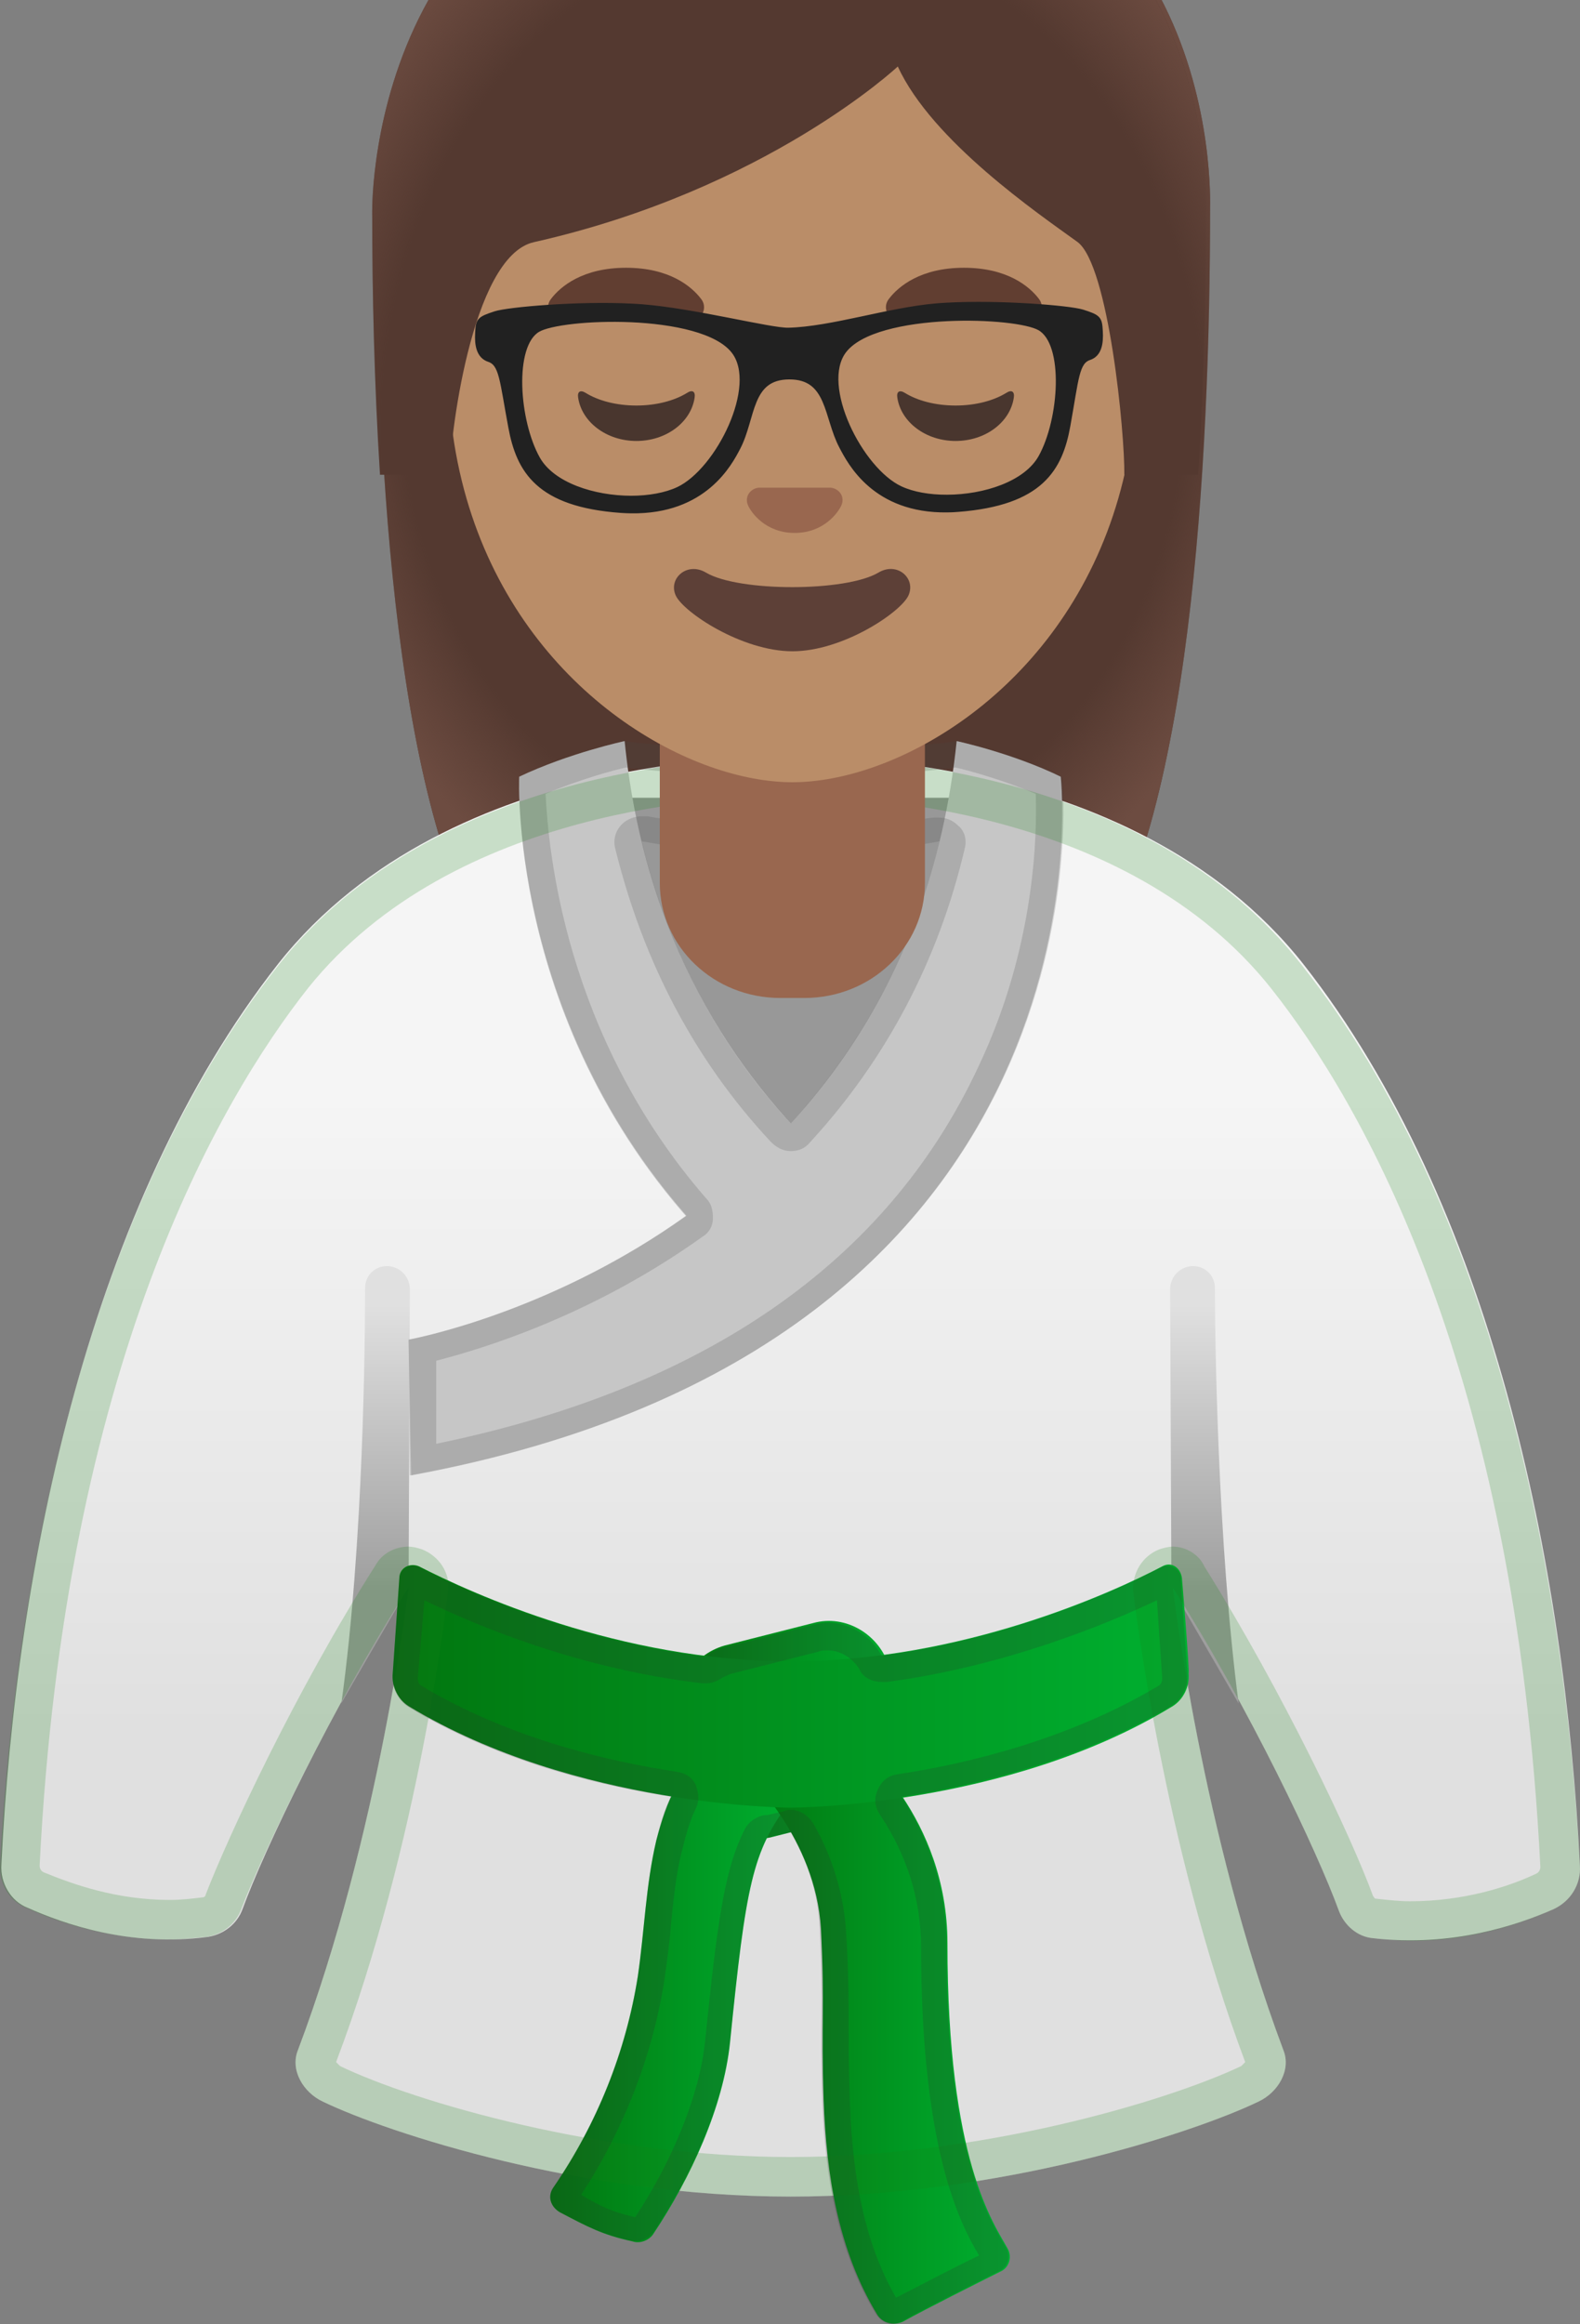 <?xml version="1.0" encoding="UTF-8" standalone="no"?>
<!-- Generator: Adobe Illustrator 24.0.3, SVG Export Plug-In . SVG Version: 6.00 Build 0)  -->

<svg
   version="1.1"
   id="Layer_1"
   x="0px"
   y="0px"
   viewBox="0 0 119.917 176.282"
   xml:space="preserve"
   sodipodi:docname="greenbelt.svg"
   inkscape:version="1.1.1 (3bf5ae0d25, 2021-09-20, custom)"
   width="119.917"
   height="176.282"
   xmlns:inkscape="http://www.inkscape.org/namespaces/inkscape"
   xmlns:sodipodi="http://sodipodi.sourceforge.net/DTD/sodipodi-0.dtd"
   xmlns:xlink="http://www.w3.org/1999/xlink"
   xmlns="http://www.w3.org/2000/svg"
   xmlns:svg="http://www.w3.org/2000/svg"><rect x="0" y="0" width="119.917" height="176.282" fill="#808080" stroke="none"/><defs
   id="defs56"><linearGradient
     inkscape:collect="always"
     id="linearGradient3016"><stop
       style="stop-color:#01760f;stop-opacity:1"
       offset="0"
       id="stop3012" /><stop
       style="stop-color:#00b030;stop-opacity:1"
       offset="1"
       id="stop3014" /></linearGradient><linearGradient
     inkscape:collect="always"
     id="linearGradient2110"><stop
       style="stop-color:#01760f;stop-opacity:1"
       offset="0"
       id="stop2106" /><stop
       style="stop-color:#00b030;stop-opacity:1"
       offset="1"
       id="stop2108" /></linearGradient><linearGradient
     inkscape:collect="always"
     id="linearGradient2104"><stop
       style="stop-color:#01760f;stop-opacity:1"
       offset="0"
       id="stop2100" /><stop
       style="stop-color:#00b030;stop-opacity:1"
       offset="1"
       id="stop2102" /></linearGradient><linearGradient
     inkscape:collect="always"
     id="linearGradient1983"><stop
       style="stop-color:#01760f;stop-opacity:1"
       offset="0"
       id="stop1979" /><stop
       style="stop-color:#00b030;stop-opacity:1"
       offset="1"
       id="stop1981" /></linearGradient><linearGradient
     inkscape:collect="always"
     xlink:href="#linearGradient1983"
     id="linearGradient1985"
     x1="60.7"
     y1="102.119"
     x2="80.635"
     y2="102.119"
     gradientUnits="userSpaceOnUse"
     gradientTransform="translate(-3.992,52.213)" /><linearGradient
     inkscape:collect="always"
     xlink:href="#linearGradient3016"
     id="linearGradient1987"
     x1="45.752"
     y1="98.816"
     x2="64.344"
     y2="98.816"
     gradientUnits="userSpaceOnUse"
     gradientTransform="translate(-3.992,52.213)" /><linearGradient
     inkscape:collect="always"
     xlink:href="#linearGradient2110"
     id="linearGradient1989"
     x1="33.787"
     y1="75.68"
     x2="94.213"
     y2="75.68"
     gradientUnits="userSpaceOnUse"
     gradientTransform="translate(-3.992,52.213)" /><linearGradient
     inkscape:collect="always"
     xlink:href="#linearGradient2104"
     id="linearGradient1991"
     x1="55.435"
     y1="79"
     x2="72.932"
     y2="79"
     gradientUnits="userSpaceOnUse"
     gradientTransform="translate(-3.992,52.213)" /><linearGradient
     id="hand_3_"
     gradientUnits="userSpaceOnUse"
     x1="113.339"
     y1="22.747"
     x2="103.056"
     y2="29.823"
     gradientTransform="matrix(1,0,0,-1,0,130)"><stop
       offset="0"
       style="stop-color:#8D5738"
       id="stop69" /><stop
       offset="0.5"
       style="stop-color:#A56C43"
       id="stop71" /></linearGradient><linearGradient
     id="tone_12_"
     gradientUnits="userSpaceOnUse"
     x1="106.945"
     y1="24.495"
     x2="105.318"
     y2="27.114"
     gradientTransform="matrix(1,0,0,-1,0,130)"><stop
       offset="0"
       style="stop-color:#8D5738"
       id="stop78" /><stop
       offset="1"
       style="stop-color:#A56C43;stop-opacity:0"
       id="stop80" /></linearGradient><linearGradient
     id="arm_3_"
     gradientUnits="userSpaceOnUse"
     x1="435.402"
     y1="66.414"
     x2="435.402"
     y2="21.552"
     gradientTransform="rotate(180,262.879,65)"><stop
       offset="0"
       style="stop-color:#8D5738"
       id="stop2-3" /><stop
       offset="0.5"
       style="stop-color:#A56C43"
       id="stop4-6" /></linearGradient><linearGradient
     id="arm_4_"
     gradientUnits="userSpaceOnUse"
     x1="37.188"
     y1="66.414"
     x2="37.188"
     y2="21.552"
     gradientTransform="matrix(1,0,0,-1,0,130)"><stop
       offset="0"
       style="stop-color:#8D5738"
       id="stop9-7" /><stop
       offset="0.5"
       style="stop-color:#A56C43"
       id="stop11-5" /></linearGradient><linearGradient
     id="shadow_4_"
     gradientUnits="userSpaceOnUse"
     x1="26.494"
     y1="22.38"
     x2="31.461"
     y2="16.134"
     gradientTransform="matrix(1,-0.009,-0.009,-1,0.161,130.191)"><stop
       offset="0"
       style="stop-color:#8D5738"
       id="stop29" /><stop
       offset="0.5"
       style="stop-color:#A56C43;stop-opacity:0"
       id="stop31" /></linearGradient><linearGradient
     id="hand_4_"
     gradientUnits="userSpaceOnUse"
     x1="13.984"
     y1="24.347"
     x2="28.702"
     y2="30.102"
     gradientTransform="matrix(1,0,0,-1,0,130)"><stop
       offset="0"
       style="stop-color:#8D5738"
       id="stop88" /><stop
       offset="0.5"
       style="stop-color:#A56C43"
       id="stop90" /></linearGradient><linearGradient
     id="tone_15_"
     gradientUnits="userSpaceOnUse"
     x1="20.895"
     y1="25.176"
     x2="23.124"
     y2="27.936"
     gradientTransform="matrix(1,0,0,-1,0,130)"><stop
       offset="0"
       style="stop-color:#8D5738"
       id="stop97" /><stop
       offset="1"
       style="stop-color:#A56C43;stop-opacity:0"
       id="stop99" /></linearGradient><radialGradient
     id="SVGID_1_-3"
     cx="107.177"
     cy="85.792"
     r="11.312"
     gradientTransform="matrix(1,0,0,0.491,-36.133,-0.969)"
     gradientUnits="userSpaceOnUse"><stop
       offset="0.728"
       style="stop-color:#6D4C41;stop-opacity:0"
       id="stop109" /><stop
       offset="1"
       style="stop-color:#6D4C41"
       id="stop111" /></radialGradient><radialGradient
     id="SVGID_2_-5"
     cx="97.518"
     cy="91.302"
     r="3.343"
     gradientTransform="matrix(-0.906,0.424,-0.314,-0.672,199.217,59.505)"
     gradientUnits="userSpaceOnUse"><stop
       offset="0.663"
       style="stop-color:#6D4C41"
       id="stop116" /><stop
       offset="1"
       style="stop-color:#6D4C41;stop-opacity:0"
       id="stop118" /></radialGradient><radialGradient
     id="SVGID_3_-6"
     cx="106.772"
     cy="97.86"
     r="14.684"
     gradientTransform="matrix(-0.075,-0.997,0.831,-0.062,0.158,142.594)"
     gradientUnits="userSpaceOnUse"><stop
       offset="0.725"
       style="stop-color:#6D4C41;stop-opacity:0"
       id="stop123" /><stop
       offset="1"
       style="stop-color:#6D4C41"
       id="stop125" /></radialGradient><radialGradient
     id="SVGID_4_"
     cx="56.412"
     cy="100.253"
     r="14.684"
     gradientTransform="matrix(0.075,-0.997,-0.831,-0.062,133.6,92.524)"
     gradientUnits="userSpaceOnUse"><stop
       offset="0.725"
       style="stop-color:#6D4C41;stop-opacity:0"
       id="stop130" /><stop
       offset="1"
       style="stop-color:#6D4C41"
       id="stop132" /></radialGradient><radialGradient
     id="SVGID_5_"
     cx="58.967"
     cy="85.792"
     r="11.312"
     gradientTransform="matrix(-1,0,0,0.491,115.934,-0.969)"
     gradientUnits="userSpaceOnUse"><stop
       offset="0.728"
       style="stop-color:#6D4C41;stop-opacity:0"
       id="stop137" /><stop
       offset="1"
       style="stop-color:#6D4C41"
       id="stop139" /></radialGradient><radialGradient
     id="SVGID_6_"
     cx="45.496"
     cy="90.16"
     r="3.343"
     gradientTransform="matrix(0.906,0.424,0.314,-0.672,-23.728,80.785)"
     gradientUnits="userSpaceOnUse"><stop
       offset="0.663"
       style="stop-color:#6D4C41"
       id="stop144" /><stop
       offset="1"
       style="stop-color:#6D4C41;stop-opacity:0"
       id="stop146" /></radialGradient><radialGradient
     id="SVGID_7_"
     cx="72.532"
     cy="105.845"
     r="17.211"
     gradientTransform="matrix(0.308,0.952,0.706,-0.228,-24.247,-22.575)"
     gradientUnits="userSpaceOnUse"><stop
       offset="0.699"
       style="stop-color:#6D4C41;stop-opacity:0"
       id="stop172" /><stop
       offset="1"
       style="stop-color:#6D4C41"
       id="stop174" /></radialGradient><radialGradient
     id="SVGID_8_"
     cx="55.658"
     cy="125.824"
     r="4.513"
     gradientTransform="matrix(0.881,0.473,0.56,-1.045,-63.538,108.704)"
     gradientUnits="userSpaceOnUse"><stop
       offset="0.58"
       style="stop-color:#6D4C41"
       id="stop179" /><stop
       offset="1"
       style="stop-color:#6D4C41;stop-opacity:0"
       id="stop181" /></radialGradient><radialGradient
     id="SVGID_9_"
     cx="152.812"
     cy="57.256"
     r="13.873"
     gradientTransform="matrix(-0.938,-0.394,-0.218,0.528,221.9,41.724)"
     gradientUnits="userSpaceOnUse"><stop
       offset="0.699"
       style="stop-color:#6D4C41;stop-opacity:0"
       id="stop186" /><stop
       offset="1"
       style="stop-color:#6D4C41"
       id="stop188" /></radialGradient><radialGradient
     id="SVGID_10_"
     cx="54.2"
     cy="122.18"
     r="4.142"
     gradientTransform="matrix(1,0,0,-1.223,0,157.1)"
     gradientUnits="userSpaceOnUse"><stop
       offset="0.702"
       style="stop-color:#6D4C41;stop-opacity:0"
       id="stop193" /><stop
       offset="1"
       style="stop-color:#6D4C41"
       id="stop195" /></radialGradient><radialGradient
     id="SVGID_11_"
     cx="55.856"
     cy="113.297"
     r="7.769"
     gradientTransform="matrix(-0.966,-0.26,-0.243,0.904,135.122,-72.924)"
     gradientUnits="userSpaceOnUse"><stop
       offset="0.66"
       style="stop-color:#6D4C41;stop-opacity:0"
       id="stop200" /><stop
       offset="1"
       style="stop-color:#6D4C41"
       id="stop202" /></radialGradient><radialGradient
     id="SVGID_12_"
     cx="51.66"
     cy="107.158"
     r="8.156"
     gradientTransform="matrix(0.991,0.136,0.192,-1.392,-19.911,164.583)"
     gradientUnits="userSpaceOnUse"><stop
       offset="0.598"
       style="stop-color:#6D4C41;stop-opacity:0"
       id="stop207" /><stop
       offset="1"
       style="stop-color:#6D4C41"
       id="stop209" /></radialGradient><radialGradient
     id="hairHighlights_3_"
     cx="64.333"
     cy="65.537"
     r="49.788"
     gradientTransform="matrix(1,0,0,-1.214,0,141.995)"
     gradientUnits="userSpaceOnUse"><stop
       offset="0.794"
       style="stop-color:#6D4C41;stop-opacity:0"
       id="stop170" /><stop
       offset="1"
       style="stop-color:#6D4C41"
       id="stop172-6" /></radialGradient><radialGradient
     id="hairHighlights_2_"
     cx="64"
     cy="69.562"
     r="47.532"
     gradientTransform="matrix(1,0,0,-1.19,0,141.221)"
     gradientUnits="userSpaceOnUse"><stop
       offset="0.794"
       style="stop-color:#6D4C41;stop-opacity:0"
       id="stop20" /><stop
       offset="1"
       style="stop-color:#6D4C41"
       id="stop22" /></radialGradient></defs><sodipodi:namedview
   id="namedview54"
   pagecolor="#ffffff"
   bordercolor="#eeeeee"
   borderopacity="1"
   inkscape:pageshadow="0"
   inkscape:pageopacity="0"
   inkscape:pagecheckerboard="0"
   showgrid="false"
   inkscape:zoom="2.093699"
   inkscape:cx="-202.03477"
   inkscape:cy="99.345703"
   inkscape:window-width="2560"
   inkscape:window-height="1000"
   inkscape:window-x="1920"
   inkscape:window-y="0"
   inkscape:window-maximized="1"
   inkscape:current-layer="Layer_1"
   inkscape:snap-global="false" />
<linearGradient
   id="SVGID_1_"
   gradientUnits="userSpaceOnUse"
   x1="64"
   y1="719.977"
   x2="64"
   y2="806.526"
   gradientTransform="translate(-3.992,-661.677)">
	<stop
   offset="0.284"
   style="stop-color:#F5F5F5"
   id="stop2" />
	<stop
   offset="0.842"
   style="stop-color:#E0E0E0"
   id="stop4" />
</linearGradient>
<g
   id="hairGroup_1_-3"
   transform="matrix(0.789,0,0,0.789,9.699,-16.865)"><path
     id="hair_10_"
     style="fill:#543930"
     d="m 64.57,2.87 c -41.01,0 -40.68,37.92 -40.68,38.52 0,24.56 1.88,59.25 11.71,72.9 3.9,5.41 11.43,5.71 11.43,5.71 L 64,119.98 80.97,120 c 0,0 7.54,-0.3 11.43,-5.71 9.83,-13.65 11.71,-48.34 11.71,-72.9 -0.01,-0.6 1.47,-38.52 -39.54,-38.52 z" /><radialGradient
     id="radialGradient201"
     cx="64"
     cy="69.562"
     r="47.532"
     gradientTransform="matrix(1,0,0,-1.19,0,141.221)"
     gradientUnits="userSpaceOnUse"><stop
       offset="0.794"
       style="stop-color:#6D4C41;stop-opacity:0"
       id="stop197" /><stop
       offset="1"
       style="stop-color:#6D4C41"
       id="stop199" /></radialGradient><path
     id="hairHighlights_1_-6"
     style="fill:url(#hairHighlights_2_)"
     d="m 64.57,2.87 c -41.01,0 -40.68,37.92 -40.68,38.52 0,24.56 1.88,59.25 11.71,72.9 3.9,5.41 11.43,5.71 11.43,5.71 L 64,119.98 80.97,120 c 0,0 7.54,-0.3 11.43,-5.71 9.83,-13.65 11.71,-48.34 11.71,-72.9 -0.01,-0.6 1.47,-38.52 -39.54,-38.52 z" /></g><path
   style="fill:url(#SVGID_1_)"
   d="m 98.908,73.113 c -13.2,-16.7 -38.9,-15.7 -38.9,-15.7 0,0 -25.7,-1 -38.9,15.7 -14.3,18.2 -19.9,45.7 -21,68.3 -0.1,1.4 0.7,2.8 2,3.3 2.7,1.2 7.7,3 13.7,2.2 1.2,-0.2 2.2,-1 2.6,-2.1 1.6,-4.4 6.8,-15.3 12.6,-24.4 0,0 -2.2,18.7 -8.4,35.1 -0.6,1.5 0.4,3.2 1.9,3.9 5,2.4 19.7,7.2 35.5,7.2 15.8,0 30.5,-4.8 35.5,-7.2 1.5,-0.7 2.5,-2.4 1.9,-3.9 -6.2,-16.5 -8.4,-35.1 -8.4,-35.1 5.8,9.1 11,20.1 12.6,24.5 0.4,1.1 1.4,2 2.6,2.1 6,0.7 11,-1 13.7,-2.2 1.3,-0.6 2.1,-1.9 2,-3.3 -1.1,-22.7 -6.7,-50.2 -21,-68.4 z"
   id="path7" />
<linearGradient
   id="SVGID_2_"
   gradientUnits="userSpaceOnUse"
   x1="95.4"
   y1="749.569"
   x2="95.4"
   y2="788.904"
   gradientTransform="translate(-3.992,-661.677)">
	<stop
   offset="0.282"
   style="stop-color:#E0E0E0"
   id="stop9" />
	<stop
   offset="0.836"
   style="stop-color:#9E9E9E"
   id="stop11" />
</linearGradient>
<path
   style="fill:url(#SVGID_2_)"
   d="m 88.908,120.413 -0.1,-22.6 c 0,-1.5 1.7,-2.3 2.8,-1.4 0.4,0.3 0.6,0.8 0.6,1.3 0,3.7 0.2,19.3 1.8,31.5 z"
   id="path14" />
<linearGradient
   id="SVGID_3_"
   gradientUnits="userSpaceOnUse"
   x1="32.499"
   y1="749.569"
   x2="32.499"
   y2="788.904"
   gradientTransform="translate(-3.992,-661.677)">
	<stop
   offset="0.282"
   style="stop-color:#E0E0E0"
   id="stop16" />
	<stop
   offset="0.836"
   style="stop-color:#9E9E9E"
   id="stop18" />
</linearGradient>
<path
   style="fill:url(#SVGID_3_)"
   d="m 31.008,120.413 0.1,-22.6 c 0,-1.5 -1.7,-2.3 -2.8,-1.4 -0.4,0.3 -0.6,0.8 -0.6,1.3 0,3.7 -0.1,19.3 -1.8,31.5 -0.1,0.1 5.1,-8.8 5.1,-8.8 z"
   id="path21" />

<polygon
   style="fill:#989898"
   points="75.9,21.8 64,37.5 51.4,22.3 50.1,8.3 78.2,8.3 "
   id="polygon27"
   transform="translate(-3.992,52.213)" />

<path
   style="fill:#c6c6c6"
   d="m 47.408,56.213 c 0,0 -4.2,0.9 -8,2.7 0,0 -1,20.8 16.1,36.9 l 7.6,-7.5 c -7.5,-6.9 -14.2,-17.1 -15.7,-32.1 z"
   id="path31" />
<path
   style="fill:#c6c6c6"
   d="m 72.608,56.213 c 0,0 4.2,0.9 7.9,2.7 0,0 4.8,43.1 -49.4,53 l -0.1,-10.3 c 0,0 37.6,-6.7 41.6,-45.4 z"
   id="path33" />
<path
   style="fill:url(#linearGradient1991);fill-opacity:1"
   d="m 65.408,137.613 -6.7,1.7 c -2.5,0.7 -5.1,-0.9 -5.8,-3.4 l -1.3,-5.3 c -0.7,-2.5 0.9,-5.1 3.4,-5.8 l 6.7,-1.7 c 2.5,-0.7 5.1,0.9 5.8,3.4 l 1.3,5.3 c 0.6,2.6 -0.9,5.2 -3.4,5.8 z"
   id="path39" /><path
   style="fill:url(#linearGradient1987);fill-opacity:1"
   d="m 55.708,132.113 c -0.5,-0.2 -1.2,-0.2 -1.6,0.2 -2.5,1.9 -3.5,4.2 -4.3,7.3 -0.8,3.4 -0.9,6.9 -1.4,10.3 -0.9,5.7 -3.1,11.2 -6.4,16 -0.5,0.7 -0.2,1.5 0.5,1.9 2.1,1.1 3.2,1.7 5.5,2.2 0.6,0.2 1.3,-0.1 1.6,-0.6 2.8,-4.2 5.3,-9.6 5.8,-14.5 1.2,-11.9 1.7,-14.5 4.5,-18.2 0.4,-0.5 0.6,-1.3 0.3,-1.9 -0.1,-0.4 -0.4,-0.6 -0.8,-0.9 -0.8,-0.8 -2.6,-1.3 -3.7,-1.8 z"
   id="path35" />
<path
   style="fill:url(#linearGradient1985);fill-opacity:1"
   d="m 56.708,134.613 c 0,0 5.2,4.8 5.6,11.7 0.3,6.1 0,6.9 0.2,13 0.2,5.6 1.1,11.4 4.1,16.3 0.4,0.6 1.2,0.8 1.9,0.5 1.8,-1 5.8,-3 7.4,-3.8 0.7,-0.3 0.9,-1.1 0.6,-1.7 -1.1,-2 -4.6,-6.7 -4.6,-23.2 0,-9.6 -6.8,-15 -6.8,-15 z"
   id="path37" />

<path
   style="fill:url(#linearGradient1989);fill-opacity:1"
   d="m 89.708,119.713 c -0.1,-0.8 -0.8,-1.3 -1.5,-0.9 -3.8,2 -15.2,7.2 -28.2,7.2 -13,0 -24.3,-5.2 -28.2,-7.2 -0.7,-0.3 -1.5,0.1 -1.5,0.9 l -0.5,7.2 c -0.1,1 0.4,2 1.2,2.5 12.7,7.7 29,7.7 29,7.7 0,0 16.4,0 29,-7.7 0.8,-0.5 1.3,-1.5 1.2,-2.5 0.1,0 -0.5,-7.2 -0.5,-7.2 z"
   id="path41" />
<g
   style="opacity:0.2"
   id="g45"
   transform="translate(-3.992,52.213)">
	<path
   style="fill:#444444"
   d="m 51.5,6 c 1.4,0.2 6.4,0.7 12.9,0.7 4.3,0 8.4,-0.2 12.1,-0.7 0.9,0.2 3.5,0.9 6.1,2 0.1,3 0,11.6 -4.4,20.8 C 71.3,43.5 57.5,53.1 37.1,57.3 V 51 c 3.5,-0.9 11.8,-3.4 20.2,-9.4 0.5,-0.3 0.8,-0.8 0.8,-1.4 0,-0.6 -0.1,-1.1 -0.5,-1.5 C 46.8,26.3 45.6,12.1 45.4,8 48,6.9 50.6,6.2 51.5,6 m 12.3,4.6 c -3.7,0 -7.3,-0.3 -10.7,-0.9 -0.1,0 -0.2,0 -0.4,0 -0.5,0 -1.1,0.2 -1.5,0.6 -0.5,0.5 -0.7,1.2 -0.5,1.9 2.1,8.5 6,16 11.8,22.2 0.4,0.4 0.9,0.7 1.5,0.7 0.6,0 1.1,-0.2 1.5,-0.7 5.7,-6.2 9.7,-13.7 11.7,-22.2 0.2,-0.7 0,-1.4 -0.5,-1.8 -0.4,-0.4 -0.9,-0.6 -1.5,-0.6 -0.1,0 -0.2,0 -0.3,0 -1.9,0.2 -6,0.8 -11.1,0.8 M 51.4,4 c 0,0 -4.2,0.9 -8,2.7 0,0 -0.8,17.9 12.7,33.3 C 45.6,47.5 35,49.4 35,49.4 l 0.2,10.3 C 89.3,49.7 84.6,6.7 84.6,6.7 80.8,4.9 76.6,4 76.6,4 72.3,4.6 68.1,4.8 64.4,4.8 56.9,4.8 51.4,4 51.4,4 Z m 12.3,8.6 c 5.3,0 9.5,-0.6 11.6,-1 C 73.1,20.7 68.9,27.6 64,33 59.1,27.7 54.9,20.7 52.7,11.6 c 3.9,0.7 7.7,1 11,1 z"
   id="path43" />
</g><g
   style="opacity:0.2;fill:#168212;fill-opacity:1"
   id="g25"
   transform="translate(-3.992,52.213)">
	<path
   style="fill:#168212;fill-opacity:1"
   d="m 64.7,8.2 c 4.1,0 24.8,0.7 35.8,14.6 6.8,8.6 18.5,28.7 20.4,66.6 0,0.2 -0.1,0.4 -0.3,0.5 -2.1,1 -5.5,2.1 -9.6,2.1 -0.8,0 -1.7,-0.1 -2.6,-0.2 -0.1,0 -0.1,-0.1 -0.2,-0.2 -1.6,-4.4 -6.8,-15.4 -12.8,-25 C 95,65.7 94,65.1 93,65.1 c -0.3,0 -0.7,0.1 -1,0.2 -1.3,0.5 -2.1,1.8 -2,3.2 0.1,0.8 2.3,19.2 8.5,35.7 -0.1,0.1 -0.2,0.2 -0.3,0.3 -5.7,2.7 -19.9,6.9 -34.2,6.9 -14.3,0 -28.6,-4.2 -34.2,-6.9 -0.1,-0.1 -0.2,-0.2 -0.3,-0.3 6.3,-16.6 8.4,-34.9 8.5,-35.7 0.2,-1.4 -0.7,-2.7 -2,-3.2 -0.3,-0.1 -0.7,-0.2 -1,-0.2 -1,0 -2,0.5 -2.5,1.4 -6.1,9.6 -11.2,20.6 -12.9,25 0,0.1 -0.1,0.2 -0.2,0.2 -0.8,0.1 -1.7,0.2 -2.5,0.2 -4.1,0 -7.4,-1.2 -9.6,-2.1 C 7.1,89.7 7,89.5 7,89.3 8.9,51.4 20.6,31.3 27.4,22.7 38.5,8.9 59.2,8.2 63.3,8.2 c 0.4,0 0.6,0 0.6,0 h 0.1 0.1 c 0,0 0.2,0 0.6,0 m 0,-3 c -0.5,0 -0.7,0 -0.7,0 0,0 -0.3,0 -0.7,0 C 59,5.2 37,6 25.2,20.9 10.8,39.1 5.2,66.6 4,89.2 c -0.1,1.4 0.7,2.8 2,3.3 2.2,1 6.1,2.4 10.8,2.4 0.9,0 1.9,-0.1 2.9,-0.2 1.2,-0.2 2.2,-1 2.6,-2.1 1.7,-4.4 6.9,-15.3 12.7,-24.4 0,0 -2.2,18.7 -8.4,35.1 -0.6,1.5 0.4,3.2 1.9,3.9 5,2.4 19.7,7.2 35.5,7.2 15.8,0 30.5,-4.8 35.5,-7.2 1.5,-0.7 2.5,-2.4 1.9,-3.9 C 95.2,86.8 93,68.2 93,68.2 c 5.8,9.1 11,20.1 12.6,24.5 0.4,1.1 1.4,2 2.6,2.1 1,0.1 2,0.2 2.9,0.2 4.7,0 8.6,-1.4 10.8,-2.4 1.3,-0.6 2.1,-1.9 2,-3.3 C 122.7,66.7 117.2,39.2 102.8,21 91,5.9 69.1,5.2 64.7,5.2 Z"
   id="path23" />
</g><g
   id="neck"
   transform="matrix(2.107,0,0,2.107,-74.7,-37.869)"><path
     id="neck_1_"
     style="fill:#99674f"
     d="m 64,44.7 h -4.78 v 5.06 c 0,2.29 1.94,4.14 4.34,4.14 h 0.87 c 2.4,0 4.34,-1.85 4.34,-4.14 V 44.7 Z" /></g><g
   id="head-7"
   transform="matrix(0.789,0,0,0.789,9.399,-16.623)"><path
     style="fill:#ba8d68"
     d="m 64.31,16.04 v 0 0 c -17.2,0 -33.13,12.79 -33.13,39.91 0,21.78 13.49,34.67 25.23,38.83 2.8,0.99 5.5,1.49 7.9,1.49 2.38,0 5.07,-0.49 7.85,-1.47 C 83.92,90.66 97.44,77.77 97.44,55.96 97.44,28.83 81.51,16.04 64.31,16.04 Z"
     id="path152" /></g><path
   id="nose-5"
   style="fill:#99674f;stroke-width:0.789"
   d="m 63.324,37.056 c -0.087,-0.032 -0.166,-0.055 -0.252,-0.063 h -5.513 c -0.087,0.008 -0.166,0.032 -0.252,0.063 -0.497,0.205 -0.773,0.718 -0.536,1.27 0.237,0.552 1.333,2.098 3.541,2.098 2.208,0 3.305,-1.546 3.549,-2.098 0.237,-0.552 -0.039,-1.073 -0.536,-1.27 z" /><g
   id="eyebrows-5"
   transform="matrix(0.789,0,0,0.789,9.399,-16.623)"><path
     style="fill:#613e31"
     d="m 55.54,49.82 c -0.93,-1.23 -3.07,-3.01 -7.23,-3.01 -4.16,0 -6.31,1.79 -7.23,3.01 -0.41,0.54 -0.31,1.17 -0.02,1.55 0.26,0.35 1.04,0.68 1.9,0.39 0.86,-0.29 2.54,-1.16 5.35,-1.18 2.81,0.02 4.49,0.89 5.35,1.18 0.86,0.29 1.64,-0.03 1.9,-0.39 0.29,-0.38 0.39,-1.01 -0.02,-1.55 z"
     id="path161-6" /><path
     style="fill:#613e31"
     d="m 88.04,49.82 c -0.93,-1.23 -3.07,-3.01 -7.23,-3.01 -4.16,0 -6.31,1.79 -7.23,3.01 -0.41,0.54 -0.31,1.17 -0.02,1.55 0.26,0.35 1.04,0.68 1.9,0.39 0.86,-0.29 2.54,-1.16 5.35,-1.18 2.81,0.02 4.49,0.89 5.35,1.18 0.86,0.29 1.64,-0.03 1.9,-0.39 0.28,-0.38 0.38,-1.01 -0.02,-1.55 z"
     id="path163" /></g><path
   id="mouth-2"
   style="fill:#5d4037;stroke-width:0.789"
   d="m 66.676,43.429 c -2.484,1.475 -10.624,1.475 -13.101,0 -1.428,-0.844 -2.879,0.45 -2.287,1.743 0.584,1.27 5.024,4.228 8.857,4.228 3.833,0 8.218,-2.958 8.802,-4.228 0.592,-1.293 -0.844,-2.595 -2.272,-1.743 z" /><path
   id="glasses"
   style="fill:#212121;stroke:#212121;stroke-width:0.434;stroke-miterlimit:10"
   d="m 83.483,25.123 c -0.055,-0.939 -0.095,-1.033 -1.333,-1.428 -0.97,-0.308 -6.27,-0.741 -10.261,-0.521 -0.284,0.016 -0.56,0.032 -0.82,0.055 -3.62,0.308 -7.966,1.767 -11.231,1.846 -1.388,0.032 -7.106,-1.467 -11.152,-1.782 -0.26,-0.016 -0.521,-0.039 -0.789,-0.047 -3.999,-0.205 -9.323,0.26 -10.293,0.576 -1.238,0.402 -1.278,0.497 -1.325,1.435 -0.055,0.931 0.103,1.735 0.836,1.98 1.002,0.331 1.01,1.577 1.68,5.158 0.607,3.265 2.066,5.844 8.337,6.294 0.268,0.016 0.521,0.032 0.773,0.032 5.545,0.079 7.453,-3.573 8.084,-4.787 1.175,-2.256 0.804,-5.363 3.912,-5.371 3.1,-0.008 2.808,3.044 3.999,5.292 0.639,1.207 2.5,4.874 7.998,4.795 0.268,0 0.544,-0.016 0.828,-0.039 6.262,-0.489 7.714,-3.076 8.297,-6.341 0.647,-3.589 0.655,-4.843 1.648,-5.174 0.718,-0.237 0.868,-1.033 0.812,-1.972 z m -31.99,12.02 c -0.962,0.45 -2.248,0.678 -3.604,0.678 -2.831,-0.008 -5.971,-1.002 -7.106,-3.005 -1.609,-2.855 -2.027,-8.629 0.024,-9.835 0.899,-0.528 3.936,-0.891 7.075,-0.757 3.257,0.142 6.625,0.82 7.84,2.413 2.019,2.626 -1.183,9.07 -4.228,10.506 z m 27.526,-2.445 c -1.128,2.019 -4.291,3.037 -7.138,3.044 -1.341,0.008 -2.611,-0.213 -3.557,-0.655 -3.052,-1.42 -6.286,-7.84 -4.298,-10.482 1.207,-1.609 4.59,-2.303 7.856,-2.461 3.131,-0.15 6.16,0.197 7.051,0.718 2.066,1.199 1.68,6.972 0.087,9.835 z" /><g
   id="hairGroup-9"
   transform="matrix(0.789,0,0,0.789,9.399,-16.623)"><path
     id="hair_5_"
     style="fill:#543930"
     d="m 64.57,2.87 c -41.01,0 -40.68,37.92 -40.68,38.52 0,7.76 0.19,16.53 0.75,25.32 l 6.72,-0.02 C 31.3,63.77 33.35,45.72 39.44,44.35 61.8,39.32 74.45,27.46 74.45,27.46 c 3.29,7.18 13.58,14.19 17.27,16.86 3.03,2.19 4.58,18.55 4.52,22.38 h 7.09 c 0,-0.05 0.02,-0.1 0.02,-0.16 0.56,-8.75 0.74,-17.46 0.74,-25.17 0.01,-0.58 1.49,-38.5 -39.52,-38.5 z" /><radialGradient
     id="radialGradient222"
     cx="64.333"
     cy="65.537"
     r="49.788"
     gradientTransform="matrix(1,0,0,-1.214,0,141.995)"
     gradientUnits="userSpaceOnUse"><stop
       offset="0.794"
       style="stop-color:#6D4C41;stop-opacity:0"
       id="stop218" /><stop
       offset="1"
       style="stop-color:#6D4C41"
       id="stop220" /></radialGradient><path
     id="hairHighlights-1"
     style="fill:url(#hairHighlights_3_)"
     d="m 64.57,2.87 c -41.01,0 -40.68,37.92 -40.68,38.52 0,7.76 0.19,16.53 0.75,25.32 l 6.72,-0.02 C 31.3,63.77 33.35,45.72 39.44,44.35 61.8,39.32 74.45,27.46 74.45,27.46 c 3.29,7.18 13.58,14.19 17.27,16.86 3.03,2.19 4.58,18.55 4.52,22.38 h 7.09 c 0,-0.05 0.02,-0.1 0.02,-0.16 0.56,-8.75 0.74,-17.46 0.74,-25.17 0.01,-0.58 1.49,-38.5 -39.52,-38.5 z" /></g>

<g
   style="opacity:0.2;fill:#2d2d2d;fill-opacity:1"
   id="g51"
   transform="translate(-3.992,52.382)">
	<path
   style="fill:#2d2d2d;fill-opacity:1"
   d="m 36.2,69 c 3.9,1.9 11.7,5.2 21.1,6.3 0.1,0 0.2,0 0.2,0 0.4,0 0.8,-0.1 1.1,-0.3 0.3,-0.2 0.6,-0.3 0.8,-0.4 l 6.7,-1.7 c 0.2,-0.1 0.4,-0.1 0.7,-0.1 1,0 1.9,0.6 2.4,1.4 0.3,0.7 1,1 1.8,1 0.1,0 0.2,0 0.3,0 C 80.3,74 88,70.8 91.8,69 l 0.4,5.9 c 0,0.3 -0.1,0.5 -0.3,0.6 -6.7,4 -14.4,5.9 -19.8,6.7 -0.7,0.1 -1.2,0.5 -1.5,1.2 -0.3,0.7 -0.2,1.3 0.2,1.9 2,3 3.1,6.4 3.1,10 0,15.2 2.9,20.9 4.4,23.4 -1.9,0.9 -5.1,2.6 -6.3,3.2 -2.2,-3.8 -3.3,-8.6 -3.5,-14.8 -0.1,-2.7 -0.1,-4.3 -0.1,-5.9 0,-1.9 0,-3.8 -0.2,-7.2 -0.2,-2.7 -1,-5.5 -2.5,-8.1 -0.4,-0.6 -1,-1 -1.7,-1 -0.2,0 -0.3,0 -0.5,0.1 l -1.3,0.3 v 0 H 62 c -0.6,0.1 -1.2,0.5 -1.5,1.1 -1.6,3.2 -2.1,7.4 -3,16.1 -0.4,3.9 -2.4,8.9 -5.3,13.3 -1.7,-0.4 -2.6,-0.8 -4.1,-1.7 3.2,-4.9 5.4,-10.5 6.3,-16.2 0.2,-1.4 0.4,-2.8 0.5,-4.1 0.2,-2.1 0.4,-4.1 0.9,-6 0.3,-1.2 0.6,-2.2 1,-3 0.3,-0.6 0.2,-1.2 0,-1.8 C 56.5,82.4 56,82.1 55.3,82 50,81.2 42.5,79.4 36,75.5 35.8,75.4 35.7,75.2 35.7,74.9 L 36.2,69 m 56.4,-2.6 c -0.2,0 -0.3,0 -0.5,0.1 -3.1,1.6 -11.2,5.4 -21.2,6.7 -0.8,-1.5 -2.4,-2.5 -4.1,-2.5 -0.4,0 -0.8,0.1 -1.2,0.2 l -6.7,1.7 c -0.5,0.1 -1,0.4 -1.4,0.7 C 47.3,72 39,68.2 35.8,66.5 c -0.2,-0.1 -0.3,-0.1 -0.5,-0.1 -0.5,0 -1,0.4 -1,1 l -0.5,7.2 c -0.1,1 0.4,2 1.2,2.5 6.6,4 14.1,5.9 19.9,6.8 -0.5,1 -0.8,2.1 -1.1,3.3 -0.8,3.4 -0.9,6.9 -1.4,10.3 -0.9,5.7 -3.1,11.2 -6.4,16 -0.5,0.7 -0.2,1.5 0.5,1.9 2.1,1.1 3.2,1.7 5.5,2.2 0.1,0 0.2,0 0.3,0 0.5,0 1,-0.3 1.3,-0.7 2.8,-4.2 5.3,-9.6 5.8,-14.5 0.9,-8.9 1.4,-12.6 2.8,-15.4 0.1,0 0.3,0 0.4,-0.1 L 64,86.6 c 1.1,1.9 2.1,4.4 2.2,7.3 0.3,6.1 0,6.9 0.2,13 0.2,5.6 1.1,11.4 4.1,16.3 0.3,0.4 0.7,0.7 1.2,0.7 0.2,0 0.5,-0.1 0.7,-0.2 1.8,-1 5.8,-3 7.4,-3.8 0.7,-0.3 0.9,-1.1 0.6,-1.7 -1.1,-2 -4.6,-6.7 -4.6,-23.2 0,-4.8 -1.7,-8.5 -3.4,-11.1 5.8,-0.9 13.7,-2.8 20.5,-6.9 0.8,-0.5 1.3,-1.5 1.2,-2.5 l -0.5,-7.2 c 0,-0.4 -0.4,-0.9 -1,-0.9 z"
   id="path49" />
</g>
<g
   id="eyes"
   transform="matrix(1.545,0,0,1.545,-38.468,-16.641)"><path
     style="fill:#49362e"
     d="m 56.16,30.68 c -0.99,0 -1.88,-0.24 -2.49,-0.62 -0.26,-0.16 -0.42,-0.07 -0.37,0.24 0.18,1.19 1.39,2.12 2.86,2.12 1.47,0 2.68,-0.92 2.86,-2.12 0.05,-0.31 -0.11,-0.41 -0.37,-0.24 -0.62,0.38 -1.5,0.62 -2.49,0.62 z"
     id="path166" /><path
     style="fill:#49362e"
     d="m 71.84,30.68 c -0.99,0 -1.88,-0.24 -2.49,-0.62 -0.26,-0.16 -0.42,-0.07 -0.37,0.24 0.18,1.19 1.39,2.12 2.86,2.12 1.47,0 2.68,-0.92 2.86,-2.12 0.05,-0.31 -0.11,-0.41 -0.37,-0.24 -0.62,0.38 -1.5,0.62 -2.49,0.62 z"
     id="path168" /></g></svg>
